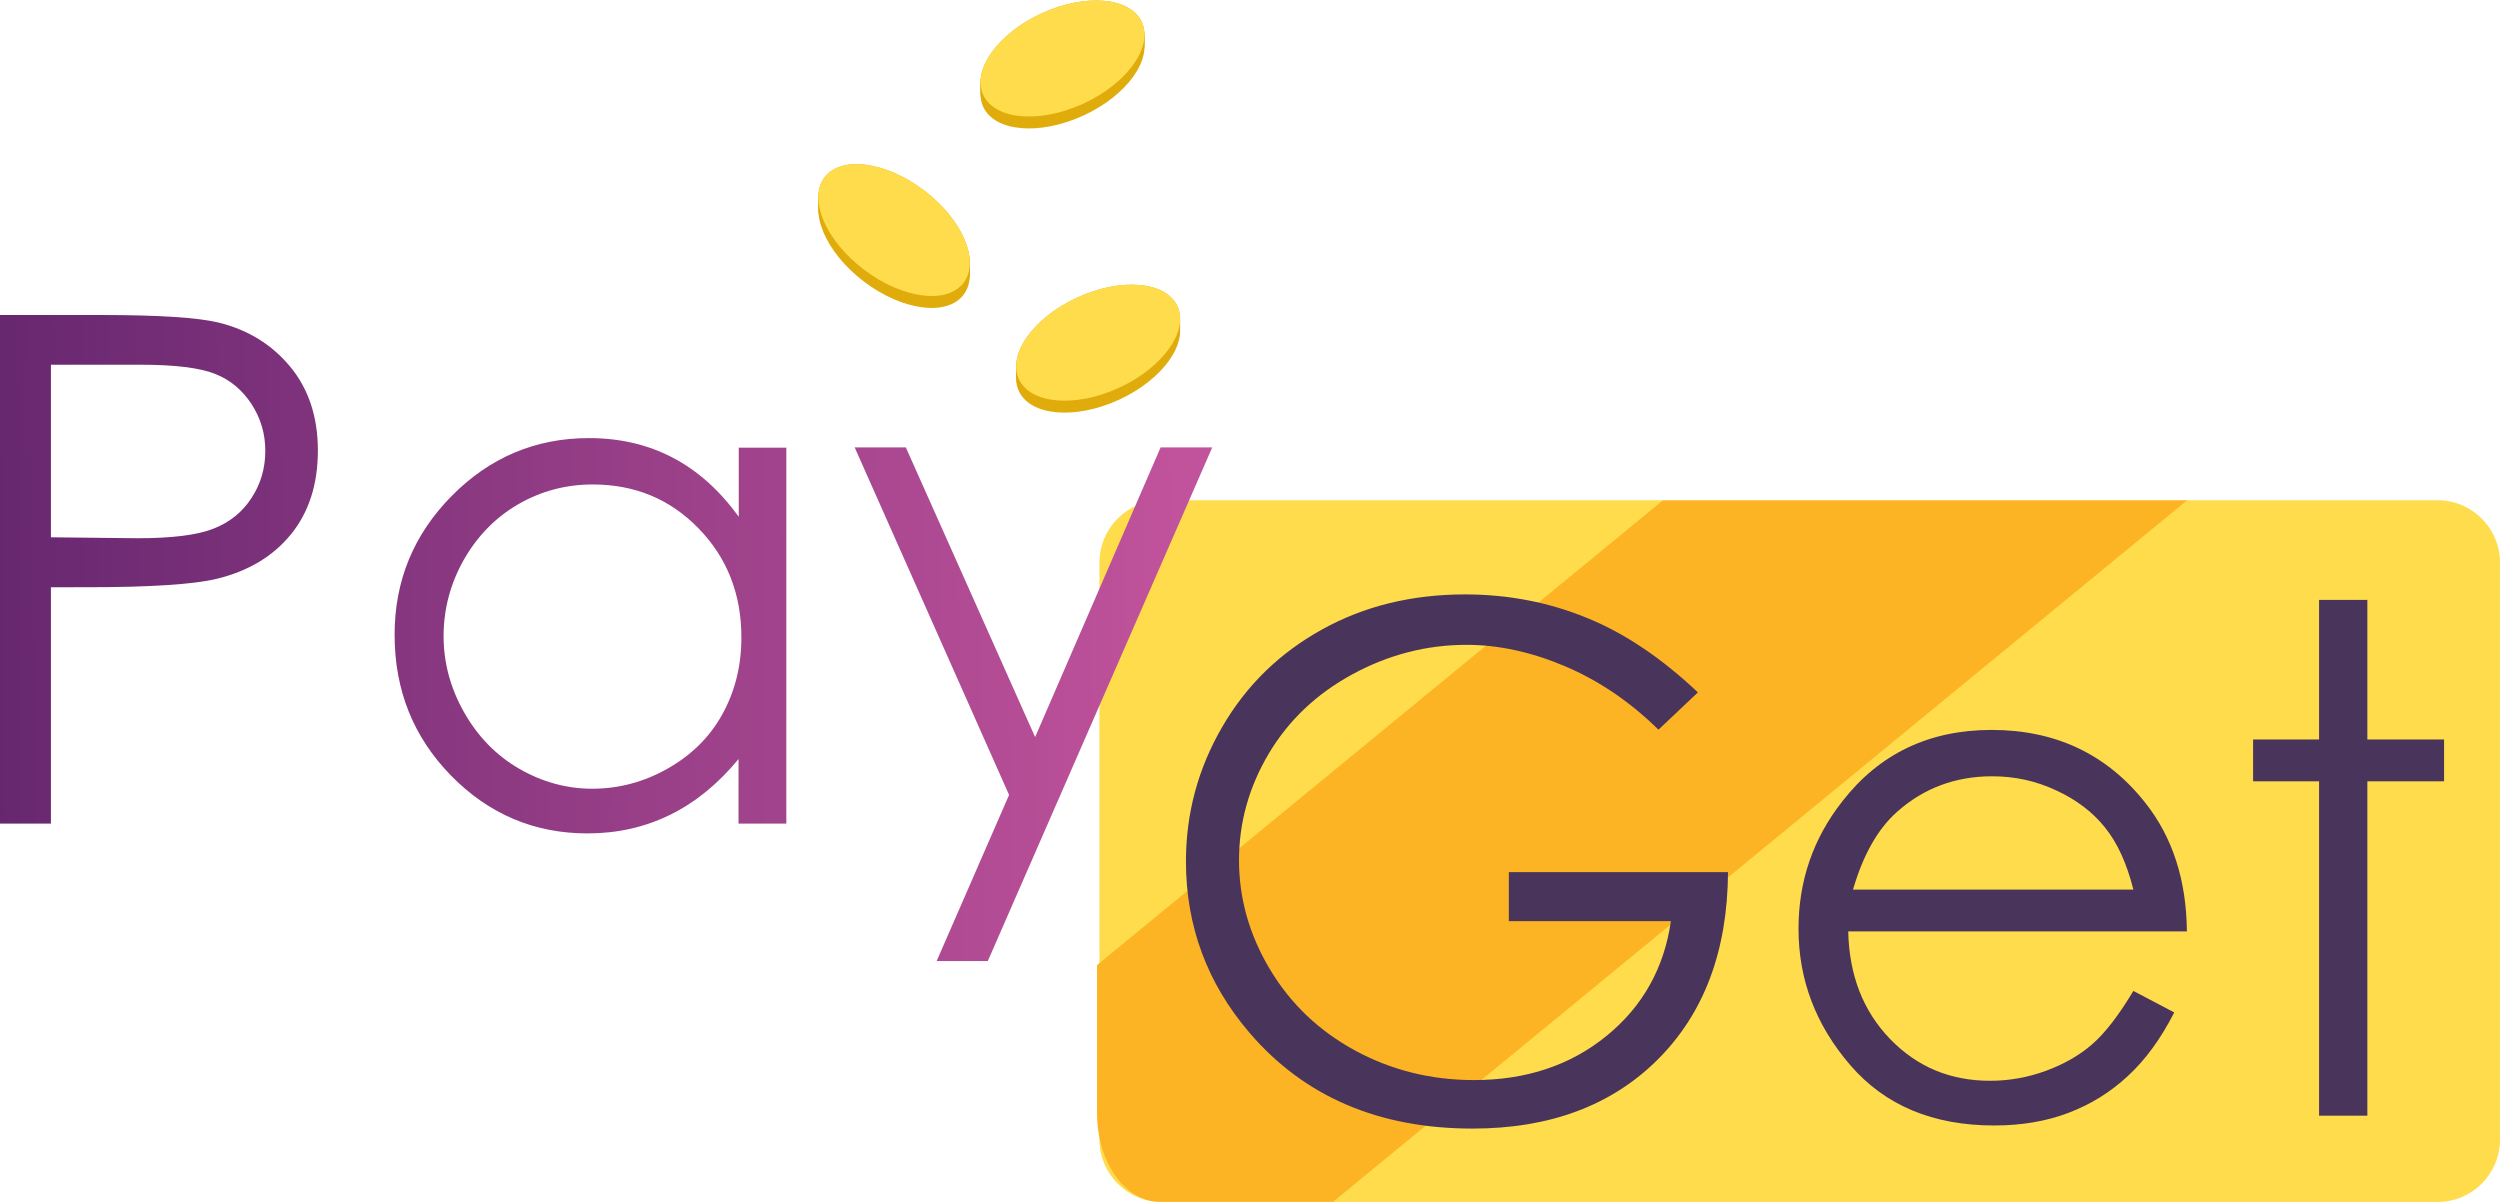 <?xml version="1.0" encoding="utf-8"?>
<!-- Generator: Adobe Illustrator 22.0.1, SVG Export Plug-In . SVG Version: 6.00 Build 0)  -->
<svg version="1.1" id="Layer_1" xmlns="http://www.w3.org/2000/svg" xmlns:xlink="http://www.w3.org/1999/xlink" x="0px" y="0px"
	 width="1046px" height="503px" viewBox="0 0 1046 503" style="enable-background:new 0 0 1046 503;" xml:space="preserve">
<style type="text/css">
	.st0{fill:#E0AC0B;}
	.st1{fill:#FFDC4B;}
	.st2{fill:#FCB424;}
	.st3{fill:url(#SVGID_1_);}
	.st4{fill:url(#SVGID_2_);}
	.st5{fill:url(#SVGID_3_);}
	.st6{fill:#49345B;}
</style>
<g>
	<g>
		<g>
			
				<ellipse transform="matrix(0.909 -0.417 0.417 0.909 -19.977 205.138)" class="st0" cx="459.4" cy="148.3" rx="36.5" ry="20.8"/>
		</g>
		<g>
			
				<ellipse transform="matrix(0.909 -0.417 0.417 0.909 -19.56 205.047)" class="st0" cx="459.4" cy="147.3" rx="36.5" ry="20.8"/>
		</g>
		<g>
			
				<ellipse transform="matrix(0.909 -0.417 0.417 0.909 -19.143 204.956)" class="st0" cx="459.4" cy="146.3" rx="36.5" ry="20.8"/>
		</g>
		<g>
			
				<ellipse transform="matrix(0.909 -0.417 0.417 0.909 -18.726 204.864)" class="st0" cx="459.4" cy="145.3" rx="36.5" ry="20.8"/>
		</g>
		<g>
			
				<ellipse transform="matrix(0.909 -0.417 0.417 0.909 -18.309 204.773)" class="st0" cx="459.4" cy="144.3" rx="36.5" ry="20.8"/>
		</g>
		<g>
			
				<ellipse transform="matrix(0.909 -0.417 0.417 0.909 -17.892 204.682)" class="st0" cx="459.4" cy="143.3" rx="36.5" ry="20.8"/>
		</g>
	</g>
	
		<ellipse transform="matrix(0.909 -0.417 0.417 0.909 -17.892 204.682)" class="st1" cx="459.4" cy="143.3" rx="36.5" ry="20.8"/>
</g>
<g>
	<g>
		<g>
			
				<ellipse transform="matrix(0.909 -0.417 0.417 0.909 28.243 188.103)" class="st0" cx="444.5" cy="29.4" rx="36.5" ry="20.8"/>
		</g>
		<g>
			
				<ellipse transform="matrix(0.909 -0.417 0.417 0.909 28.66 188.012)" class="st0" cx="444.5" cy="28.4" rx="36.5" ry="20.8"/>
		</g>
		<g>
			
				<ellipse transform="matrix(0.909 -0.417 0.417 0.909 29.077 187.921)" class="st0" cx="444.5" cy="27.4" rx="36.5" ry="20.8"/>
		</g>
		<g>
			
				<ellipse transform="matrix(0.909 -0.417 0.417 0.909 29.494 187.83)" class="st0" cx="444.5" cy="26.4" rx="36.5" ry="20.8"/>
		</g>
		<g>
			
				<ellipse transform="matrix(0.909 -0.417 0.417 0.909 29.911 187.739)" class="st0" cx="444.5" cy="25.4" rx="36.5" ry="20.8"/>
		</g>
		<g>
			
				<ellipse transform="matrix(0.909 -0.417 0.417 0.909 30.328 187.648)" class="st0" cx="444.5" cy="24.4" rx="36.5" ry="20.8"/>
		</g>
	</g>
	
		<ellipse transform="matrix(0.909 -0.417 0.417 0.909 30.328 187.648)" class="st1" cx="444.5" cy="24.4" rx="36.5" ry="20.8"/>
</g>
<g>
	<g>
		<g>
			
				<ellipse transform="matrix(0.604 -0.797 0.797 0.604 67.663 338.197)" class="st0" cx="373.9" cy="101.1" rx="20.8" ry="36.5"/>
		</g>
		<g>
			
				<ellipse transform="matrix(0.604 -0.797 0.797 0.604 68.461 337.8)" class="st0" cx="373.9" cy="100.1" rx="20.8" ry="36.5"/>
		</g>
		<g>
			
				<ellipse transform="matrix(0.604 -0.797 0.797 0.604 69.258 337.404)" class="st0" cx="373.9" cy="99.1" rx="20.8" ry="36.5"/>
		</g>
		<g>
			
				<ellipse transform="matrix(0.604 -0.797 0.797 0.604 70.055 337.007)" class="st0" cx="373.9" cy="98.1" rx="20.8" ry="36.5"/>
		</g>
		<g>
			
				<ellipse transform="matrix(0.604 -0.797 0.797 0.604 70.853 336.611)" class="st0" cx="373.9" cy="97.1" rx="20.8" ry="36.5"/>
		</g>
		<g>
			
				<ellipse transform="matrix(0.604 -0.797 0.797 0.604 71.65 336.214)" class="st0" cx="373.9" cy="96.1" rx="20.8" ry="36.5"/>
		</g>
	</g>
	
		<ellipse transform="matrix(0.604 -0.797 0.797 0.604 71.65 336.214)" class="st1" cx="373.9" cy="96.1" rx="20.8" ry="36.5"/>
</g>
<path class="st1" d="M1019.9,502.9H486.1c-14.4,0-26.1-11.7-26.1-26.1V235.4c0-14.4,11.7-26.1,26.1-26.1h533.8
	c14.4,0,26.1,11.7,26.1,26.1v241.4C1046,491.2,1034.3,502.9,1019.9,502.9z"/>
<path class="st2" d="M695.7,209.4L459,403.8v61.9c0,20.5,11.7,37.1,26.1,37.1h72.7L915,209.4H695.7z"/>
<g>
	<linearGradient id="SVGID_1_" gradientUnits="userSpaceOnUse" x1="-38.586" y1="238.72" x2="495.388" y2="232.72">
		<stop  offset="0" style="stop-color:#60246C"/>
		<stop  offset="1" style="stop-color:#C1539C"/>
	</linearGradient>
	<path class="st3" d="M0,131.8h42.4c24.3,0,40.7,1.1,49.2,3.2c12.1,3,22.1,9.1,29.8,18.4c7.7,9.3,11.6,21,11.6,35.1
		c0,14.2-3.8,25.9-11.3,35.1c-7.5,9.2-17.9,15.4-31.1,18.6c-9.6,2.3-27.7,3.5-54.1,3.5H21.3v98.9H0V131.8z M21.3,152.6v72.2l36,0.4
		c14.6,0,25.2-1.3,32-4c6.7-2.6,12.1-6.9,15.9-12.8c3.9-5.9,5.8-12.5,5.8-19.8c0-7.1-1.9-13.6-5.8-19.6c-3.9-5.9-8.9-10.1-15.3-12.6
		c-6.3-2.5-16.7-3.8-31-3.8H21.3z"/>
	<linearGradient id="SVGID_2_" gradientUnits="userSpaceOnUse" x1="-38.245" y1="269.06" x2="495.728" y2="263.06">
		<stop  offset="0" style="stop-color:#60246C"/>
		<stop  offset="1" style="stop-color:#C1539C"/>
	</linearGradient>
	<path class="st4" d="M329,187.2v157.4h-20v-27c-8.5,10.3-18,18.1-28.6,23.3c-10.6,5.2-22.1,7.8-34.6,7.8
		c-22.3,0-41.3-8.1-57.1-24.2c-15.8-16.2-23.6-35.8-23.6-58.9c0-22.7,8-42,23.9-58.1c15.9-16.1,35.1-24.2,57.4-24.2
		c12.9,0,24.6,2.7,35.1,8.2c10.5,5.5,19.6,13.7,27.6,24.7v-28.9H329z M248,202.7c-11.3,0-21.7,2.8-31.2,8.3
		c-9.5,5.5-17.1,13.3-22.8,23.3c-5.6,10-8.4,20.6-8.4,31.8c0,11.1,2.8,21.7,8.5,31.8c5.7,10.1,13.3,18,22.9,23.6
		c9.6,5.6,19.9,8.5,30.8,8.5c11.1,0,21.6-2.8,31.5-8.4c9.9-5.6,17.6-13.1,22.9-22.7c5.3-9.5,8-20.3,8-32.2c0-18.2-6-33.4-18-45.7
		C280.3,208.8,265.6,202.7,248,202.7z"/>
	<linearGradient id="SVGID_3_" gradientUnits="userSpaceOnUse" x1="-37.904" y1="299.406" x2="496.07" y2="293.406">
		<stop  offset="0" style="stop-color:#60246C"/>
		<stop  offset="1" style="stop-color:#C1539C"/>
	</linearGradient>
	<path class="st5" d="M357.6,187.2H379l54.1,121.2l52.5-121.2h21.6l-93.9,214.9h-21.4l30.3-69.5L357.6,187.2z"/>
</g>
<path class="st6" d="M710.4,289.7l-16.5,15.6c-11.9-11.7-24.9-20.5-39-26.5c-14.1-6-27.9-9-41.3-9c-16.7,0-32.6,4.1-47.7,12.3
	c-15.1,8.2-26.8,19.3-35.1,33.3c-8.3,14-12.4,28.9-12.4,44.5c0,16,4.3,31.2,12.9,45.6c8.6,14.4,20.4,25.7,35.6,34
	c15.1,8.2,31.7,12.4,49.8,12.4c21.9,0,40.4-6.2,55.5-18.5c15.1-12.3,24.1-28.4,26.9-48h-67.8v-20.5H723c-0.2,32.9-10,59-29.3,78.3
	c-19.3,19.3-45.2,29-77.6,29c-39.3,0-70.5-13.4-93.4-40.2c-17.6-20.6-26.5-44.5-26.5-71.6c0-20.2,5.1-38.9,15.2-56.3
	c10.1-17.4,24-30.9,41.7-40.7c17.6-9.8,37.6-14.7,59.9-14.7c18,0,35,3.3,50.9,9.8C679.7,264.9,695.3,275.4,710.4,289.7z"/>
<path class="st6" d="M892.6,414.6l17.1,9c-5.6,11-12.1,19.9-19.4,26.6c-7.3,6.8-15.6,11.9-24.8,15.4c-9.2,3.5-19.5,5.3-31.1,5.3
	c-25.7,0-45.7-8.4-60.2-25.2c-14.5-16.8-21.7-35.8-21.7-57.1c0-20,6.1-37.8,18.4-53.4c15.5-19.9,36.3-29.8,62.4-29.8
	c26.8,0,48.3,10.2,64.3,30.5c11.4,14.4,17.2,32.3,17.4,53.8H773.3c0.4,18.3,6.2,33.3,17.5,45c11.3,11.7,25.2,17.5,41.9,17.5
	c8,0,15.8-1.4,23.4-4.2c7.6-2.8,14-6.5,19.3-11.1S886.5,424.8,892.6,414.6z M892.6,372.2c-2.7-10.8-6.6-19.4-11.8-25.9
	c-5.2-6.5-12-11.7-20.5-15.6c-8.5-4-17.4-5.9-26.8-5.9c-15.4,0-28.7,5-39.8,14.9c-8.1,7.2-14.2,18.1-18.4,32.5H892.6z"/>
<path class="st6" d="M970.3,251h20.2v58.4h32.1v17.5h-32.1v139.9h-20.2V326.9h-27.6v-17.5h27.6V251z"/>
</svg>
